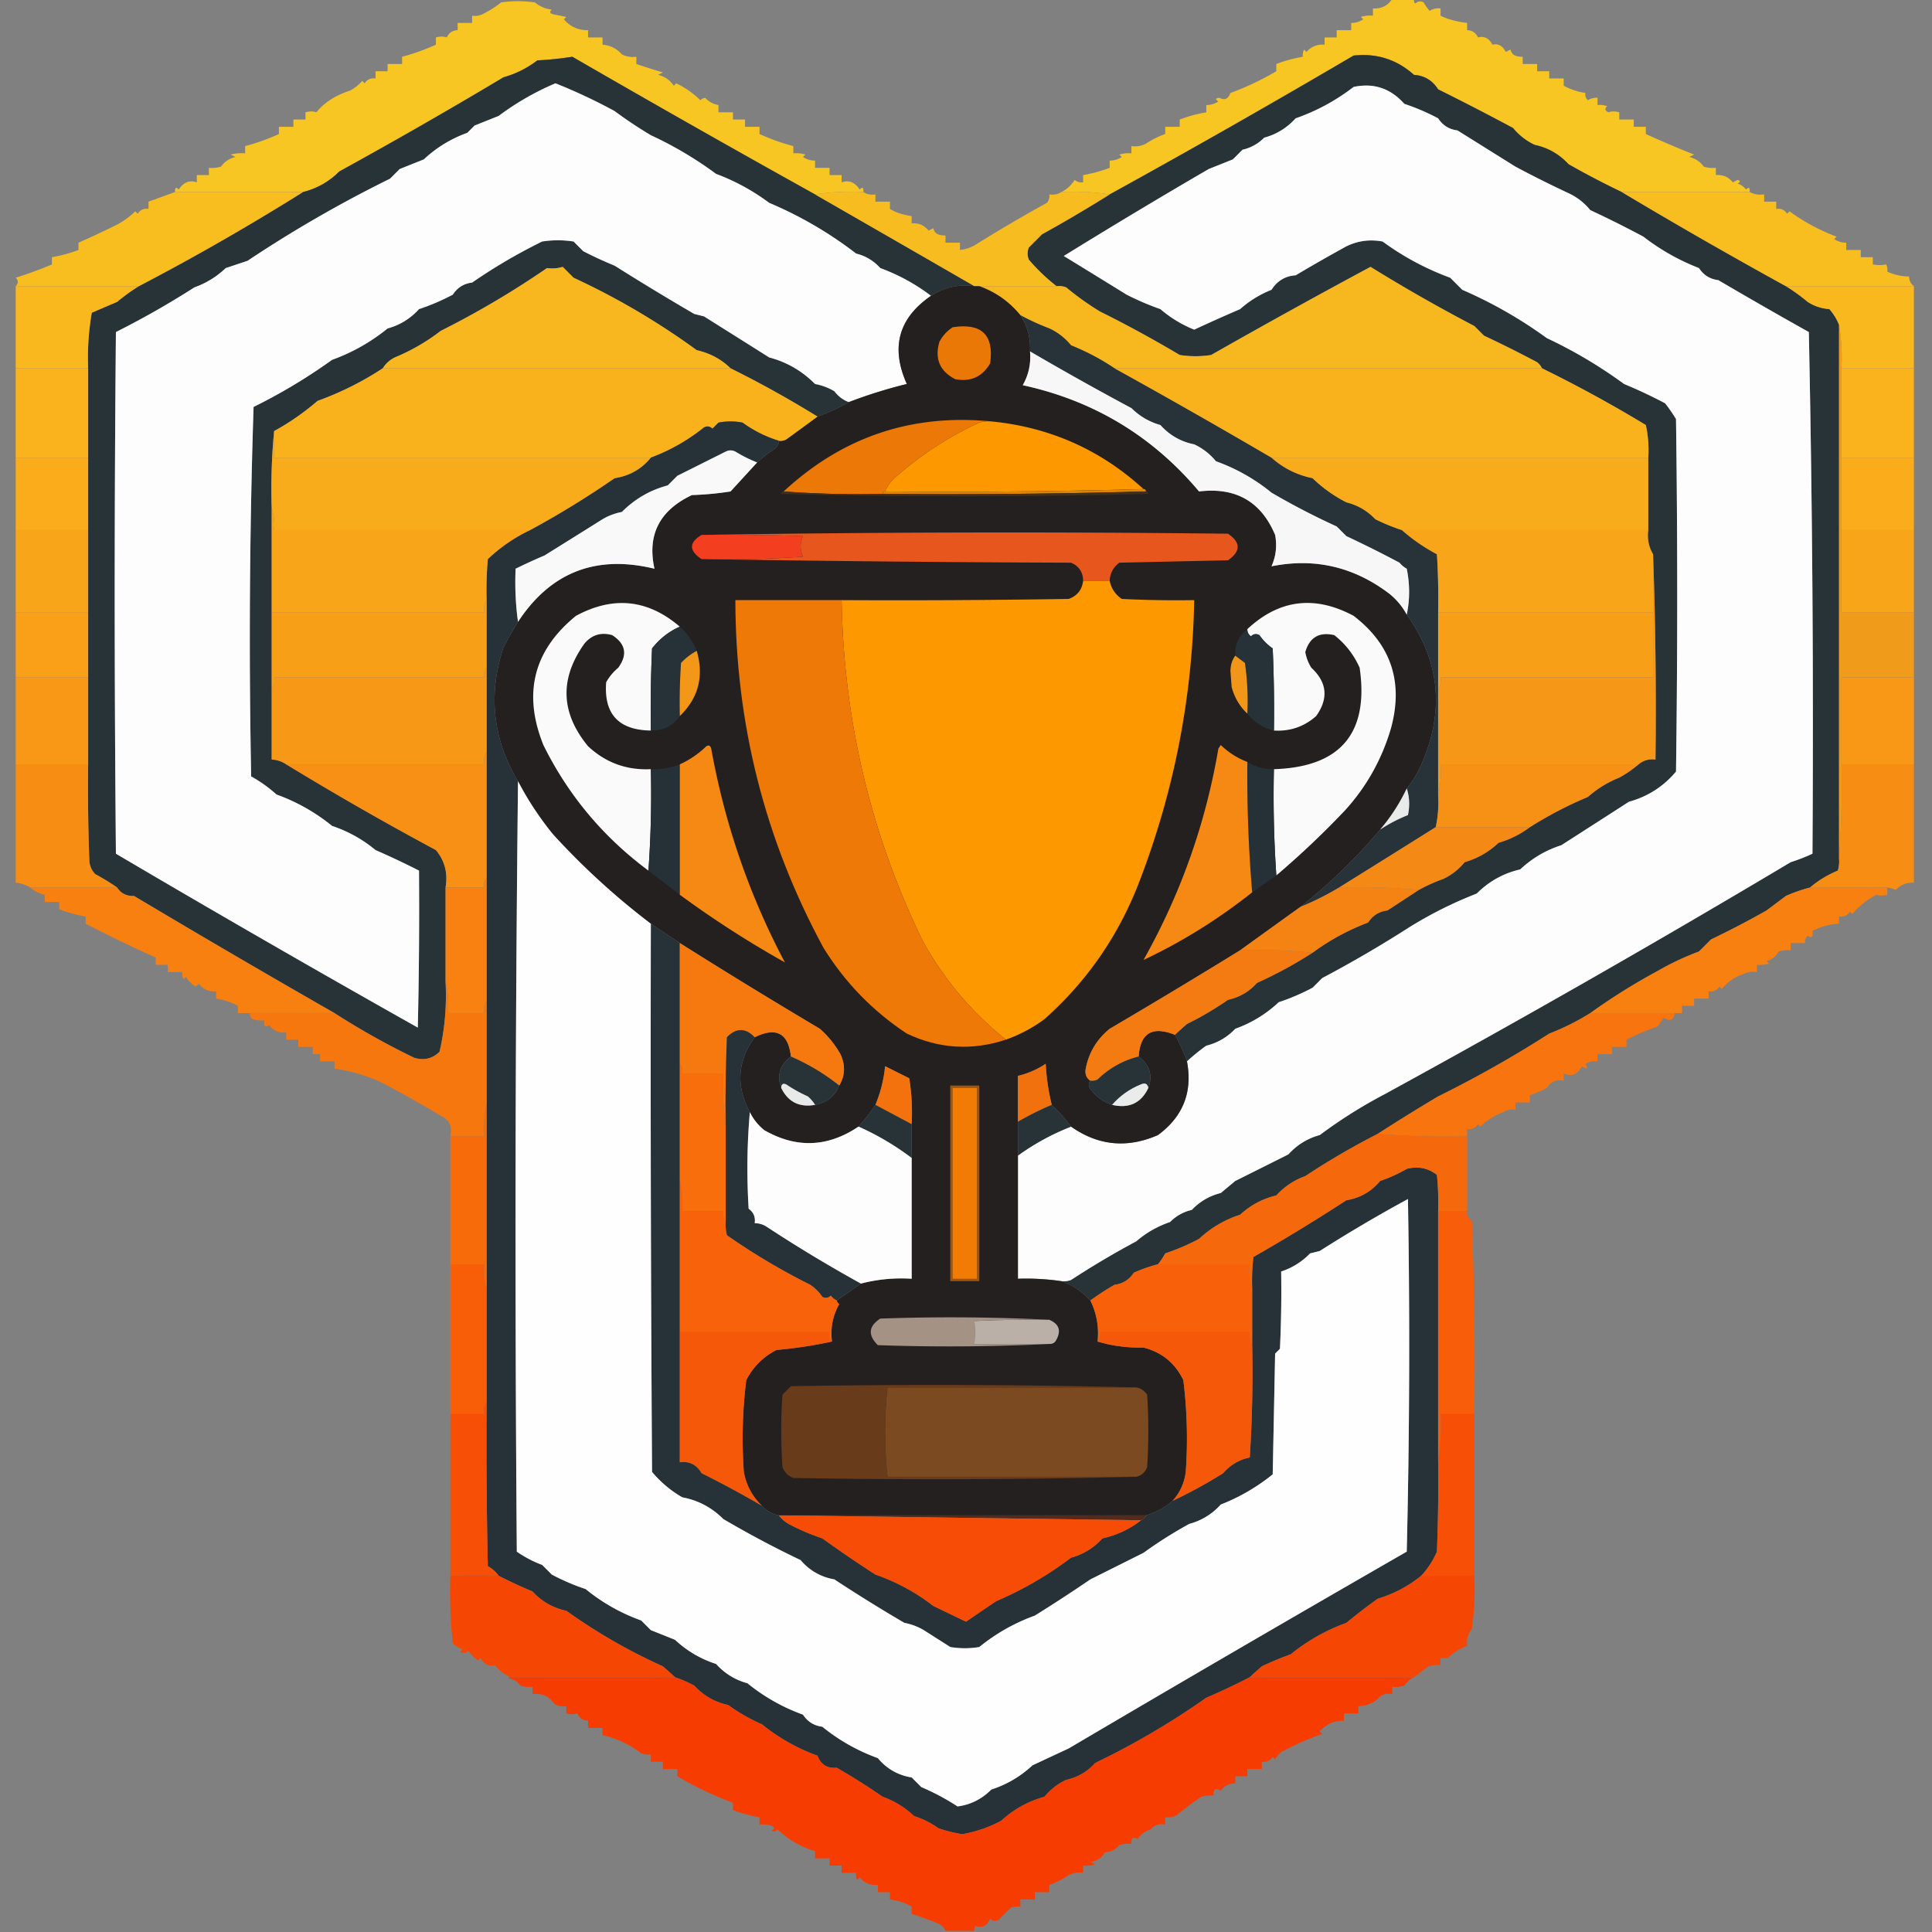 <?xml version="1.0" encoding="UTF-8"?><svg xmlns="http://www.w3.org/2000/svg" width="800" height="800" style="shape-rendering:geometricPrecision;text-rendering:geometricPrecision;image-rendering:optimizeQuality;fill-rule:evenodd;clip-rule:evenodd"><rect width="100%" height="100%" fill="#808080" stroke="none"/><path style="opacity:1" fill="#f8c622" d="M576.5-.5h9a2.429 2.429 0 0 0 .5 2c1.049-1.017 2.216-1.184 3.5-.5a20.495 20.495 0 0 0 2.5 3.5c1.356-.88 2.856-1.214 4.5-1v3c2.822 1.432 6.489 2.432 11 3v3c2.092.061 3.592 1.061 4.5 3 2.537-.677 4.537.323 6 3 2.361-.566 4.194.434 5.5 3l2-1c.35 2.067 2.017 3.067 5 3v3h6v3h5v3h6v3a27.247 27.247 0 0 0 9 3c-.219 1.175.114 2.175 1 3a6.846 6.846 0 0 1 4-1v3a8.435 8.435 0 0 1 4 .5c-1.154.914-.987 1.747.5 2.5 1.299-.466 2.799-.466 4.5 0v3h6v3h5v3a428.986 428.986 0 0 0 20 8.5l-2 1c2.522.61 4.522 1.943 6 4 1.634.493 3.301.66 5 .5v3c2.908-.238 5.242.762 7 3l2-1c1.196.346 1.196.846 0 1.5a6.977 6.977 0 0 1 3.5 2.5c1.107-1.212 1.607-.879 1.5 1h-53a345.018 345.018 0 0 1-22-11.5c-3.83-4.163-8.497-6.83-14-8-3.492-1.624-6.492-3.958-9-7a1126.1 1126.1 0 0 0-31-16c-2.365-3.714-5.698-5.714-10-6-7.082-6.364-15.416-9.031-25-8a4170.73 4170.73 0 0 1-101 57.5c-6.479-.99-13.146-1.324-20-1 2.254-1.082 4.088-2.749 5.5-5 1.011.837 2.178 1.17 3.5 1v-3a59.031 59.031 0 0 0 11-3v-3c1.808.009 3.475-.491 5-1.5l-1-1a12.935 12.935 0 0 1 5-.5v-3a9.864 9.864 0 0 0 6-1 35.213 35.213 0 0 1 8-4v-3h6v-3a59.031 59.031 0 0 1 11-3v-3c1.808.009 3.475-.491 5-1.5-1.388-.89-1.222-1.39.5-1.5 2.071 1.167 3.571.5 4.5-2 6.434-2.343 12.767-5.343 19-9v-3a59.031 59.031 0 0 1 11-3 4.934 4.934 0 0 1 .5-3l1 1c1.995-2.247 4.495-3.247 7.5-3v-3h5v-3h6v-3c1.808.009 3.475-.491 5-1.5l-1-1a12.936 12.936 0 0 1 5-.5v-3c3.552.188 6.219-1.145 8-4ZM357.5 79.5c-6.854-.324-13.521.01-20 1a6740.252 6740.252 0 0 1-100.5-57 138.219 138.219 0 0 1-14.5 1.5c-4.194 3.22-8.86 5.554-14 7a2157.081 2157.081 0 0 1-68 39c-4.244 4.24-9.244 7.074-15 8.5h-53c-.107-1.879.393-2.212 1.5-1 2.015-3.065 4.515-4.065 7.5-3v-3h5v-3c1.7.16 3.366-.007 5-.5 1.478-2.057 3.478-3.39 6-4l-2-1a18.436 18.436 0 0 1 6-.5v-3a87.51 87.51 0 0 0 14-5v-3h6v-3h5v-3c1.701-.466 3.201-.466 4.5 0 3.279-4.047 7.946-7.047 14-9a18.264 18.264 0 0 0 5-4l1 1c1.049-1.607 2.549-2.273 4.5-2v-3h5v-3h6v-3c4.612-1.195 9.279-2.862 14-5v-3c1.701-.466 3.201-.466 4.5 0 .908-1.939 2.408-2.939 4.5-3v-3h6v-3c1.788.285 3.455-.048 5-1a38.767 38.767 0 0 0 7-4.5 49.25 49.25 0 0 1 14 0c2.025 1.677 4.359 2.677 7 3-1.134 1.016-.801 1.683 1 2l5 1-1 1c2.622 3.073 5.955 4.573 10 4.5v3h6v3c3.191.262 5.858 1.596 8 4a9.864 9.864 0 0 0 6 1v3c3.58 1.22 7.247 2.386 11 3.5l-2 1c2.767.678 4.934 2.178 6.5 4.5l1-1c3.769 1.797 7.102 4.13 10 7a3.942 3.942 0 0 1 2-1c1.482 1.612 3.315 2.612 5.5 3v3h6v3h5v3h6v3a87.51 87.51 0 0 0 14 5v3c1.699-.16 3.366.007 5 .5l-1 1c1.525 1.009 3.192 1.509 5 1.5v3h6v3h5v3c2.985-1.065 5.485-.065 7.5 3 1.107-1.212 1.607-.879 1.5 1Z"/><path style="opacity:1" fill="#283338" d="M671.5 79.5a2174.432 2174.432 0 0 0 68 39 75.701 75.701 0 0 1 9 6.5c2.71 1.747 5.71 2.747 9 3a22.162 22.162 0 0 1 4 6.5v221a12.93 12.93 0 0 1-.5 5c-4.241 1.758-8.075 4.091-11.5 7a63.089 63.089 0 0 0-10 3.5l-8 6a377.475 377.475 0 0 1-23 12l-5 5a112.343 112.343 0 0 0-17 8 257.907 257.907 0 0 0-28 17.5 101.18 101.18 0 0 1-17 8.5 472.117 472.117 0 0 1-46 26 813.198 813.198 0 0 0-25 15.5 306.525 306.525 0 0 0-30 17.5c-4.609 1.646-8.609 4.313-12 8-5.697 1.365-10.697 4.032-15 8-6.4 2.062-12.067 5.396-17 10a92.138 92.138 0 0 1-14 6 30.786 30.786 0 0 1-3 4.5 63.089 63.089 0 0 0-10 3.5c-1.918 2.928-4.585 4.594-8 5a112.692 112.692 0 0 0-10 6.5c-3.428-3.701-7.428-6.368-12-8a8.43 8.43 0 0 0 4-.5 358.181 358.181 0 0 1 27-16c4.117-3.541 8.784-6.208 14-8 2.537-2.546 5.537-4.212 9-5 3.31-3.497 7.31-5.83 12-7l6-5 22-11c3.619-3.977 7.952-6.644 13-8a199.899 199.899 0 0 1 27-17 5188.496 5188.496 0 0 0 168-96 73.86 73.86 0 0 0 9-3.5 7901.316 7901.316 0 0 0-1.5-216 2129.254 2129.254 0 0 1-37.5-21.5c-3.415-.406-6.082-2.072-8-5a91.311 91.311 0 0 1-23-13 457.332 457.332 0 0 0-22-11c-2.508-3.042-5.508-5.376-9-7a457.332 457.332 0 0 1-22-11l-24-15c-3.415-.406-6.082-2.072-8-5a90.401 90.401 0 0 0-14-6c-5.722-6.435-12.722-8.768-21-7-7.36 5.663-15.36 9.996-24 13-3.619 3.977-7.952 6.644-13 8-2.537 2.546-5.537 4.212-9 5l-4 4-10 4a2551.356 2551.356 0 0 0-60 36 7185.005 7185.005 0 0 1 26 16 114.065 114.065 0 0 0 14 6c4.2 3.6 8.867 6.433 14 8.5a684.54 684.54 0 0 1 19-8.5 43.593 43.593 0 0 1 13-8c2.365-3.714 5.698-5.714 10-6a705.673 705.673 0 0 1 21-12c4.719-2.307 9.719-2.974 15-2a113.107 113.107 0 0 0 28 15l5 5a182.852 182.852 0 0 1 35 20 193.115 193.115 0 0 1 32 19 197.694 197.694 0 0 1 17 8 69.2 69.2 0 0 1 4.5 6.5c.667 48.667.667 97.333 0 146-5.181 6.173-11.681 10.34-19.5 12.5a12318.477 12318.477 0 0 1-28 18c-6.381 2.027-12.048 5.361-17 10-6.943 1.604-12.943 4.937-18 10a169.642 169.642 0 0 0-28 14 493.877 493.877 0 0 1-36 21l-4 4a90.42 90.42 0 0 1-14 6c-5.236 4.899-11.236 8.566-18 11-3.31 3.497-7.31 5.83-12 7a78.986 78.986 0 0 0-8 6.5 80.953 80.953 0 0 0-5-11 208.311 208.311 0 0 1 5-4.5 131.76 131.76 0 0 0 17-10c4.75-1.03 8.75-3.363 12-7 8.111-3.673 15.778-7.84 23-12.5 7.041-5.192 14.708-9.359 23-12.5 1.918-2.928 4.585-4.594 8-5 4.365-2.845 8.698-5.678 13-8.5a66.953 66.953 0 0 1 10-4.5c3.492-1.624 6.492-3.958 9-7 5.319-1.548 9.985-4.215 14-8 4.815-1.431 9.148-3.598 13-6.5a161.434 161.434 0 0 1 24-12.5c3.908-3.449 8.242-6.116 13-8a49.056 49.056 0 0 0 8-5.5c1.979-1.668 4.312-2.334 7-2 .331-28.505-.002-56.838-1-85-1.799-3.005-2.466-6.338-2-10v-30c.3-4.599-.033-9.099-1-13.5a547.505 547.505 0 0 0-43-23.5c-.453-.958-1.119-1.792-2-2.5a478.277 478.277 0 0 0-22-11l-4-4a683.868 683.868 0 0 1-43-24.5 3162.857 3162.857 0 0 0-66 36.5 42.479 42.479 0 0 1-13 0 496.946 496.946 0 0 0-33-18 114.32 114.32 0 0 1-14-10 8.43 8.43 0 0 0-4-.5 77.777 77.777 0 0 1-11.5-11c-.667-1.667-.667-3.333 0-5l5.5-5.5a578.977 578.977 0 0 0 28-16.5 4170.73 4170.73 0 0 0 101-57.5c9.584-1.031 17.918 1.636 25 8 4.302.286 7.635 2.286 10 6a1126.1 1126.1 0 0 1 31 16c2.508 3.042 5.508 5.376 9 7 5.503 1.17 10.17 3.837 14 8a345.018 345.018 0 0 0 22 11.5ZM337.5 80.5a41029.43 41029.43 0 0 1 66 38c-6.549-.866-12.549.467-18 4-6.371-4.855-13.371-8.688-21-11.5-2.747-3.038-6.08-5.038-10-6a161.955 161.955 0 0 0-36-21 88.177 88.177 0 0 0-22-12 153.747 153.747 0 0 0-27-16 179.568 179.568 0 0 1-15-10A228.066 228.066 0 0 0 230 34.5 112.066 112.066 0 0 0 206.5 48l-10 4-3 3c-6.771 2.445-12.771 6.111-18 11l-10 4-4 4a520.666 520.666 0 0 0-59 34l-9 3c-3.796 3.592-8.13 6.259-13 8A361.546 361.546 0 0 1 48 137.5c-.667 72-.667 144 0 216a7214.146 7214.146 0 0 0 125 72c.5-21.664.667-43.331.5-65a340.197 340.197 0 0 0-18-8.5 55.63 55.63 0 0 0-18-10 78.488 78.488 0 0 0-23-13 56.965 56.965 0 0 0-10.5-7.5 2946.23 2946.23 0 0 1 1-153 230.435 230.435 0 0 0 32.5-19.5c8.372-3.019 16.038-7.352 23-13 5.093-1.382 9.426-4.049 13-8a90.42 90.42 0 0 0 14-6c1.918-2.928 4.585-4.594 8-5a226.438 226.438 0 0 1 29-17 42.498 42.498 0 0 1 13 0l4 4a154.79 154.79 0 0 0 13 6 1081.768 1081.768 0 0 0 33 20l4 1c8.98 5.636 17.98 11.302 27 17 7.27 1.913 13.604 5.58 19 11 2.861.54 5.528 1.54 8 3 1.614 2.127 3.614 3.627 6 4.5a78.083 78.083 0 0 1-13 6 438.662 438.662 0 0 0-36-20c-3.85-3.762-8.517-6.262-14-7.5a301.986 301.986 0 0 0-51-30l-4.5-4.5c-2.09.652-4.257.819-6.5.5a368.678 368.678 0 0 1-44 26 82.842 82.842 0 0 1-19 11c-2.118 1.049-3.784 2.549-5 4.5a128.789 128.789 0 0 1-27 13.5c-5.677 4.879-11.677 9.045-18 12.5-.994 10.487-1.328 21.154-1 32v104c2.203.104 4.203.77 6 2a1298.848 1298.848 0 0 0 62 35.5c3.679 4.43 5.012 9.597 4 15.5v39c.526 9.885-.307 19.552-2.5 29-2.909 2.894-6.409 3.727-10.5 2.5a311.175 311.175 0 0 1-33-18.5 5315.94 5315.94 0 0 1-83-48.5c-3.092.107-5.425-1.059-7-3.5a90.072 90.072 0 0 0-9-5.5c-1.504-1.491-2.337-3.324-2.5-5.5a800.393 800.393 0 0 1-.5-40v-164a109.108 109.108 0 0 1 1.5-23c3.467-1.5 6.967-3 10.5-4.5a75.766 75.766 0 0 1 9-6.5 997.3 997.3 0 0 0 68-39c5.756-1.426 10.756-4.26 15-8.5 22.924-12.6 45.591-25.6 68-39 5.14-1.446 9.806-3.78 14-7 4.872-.246 9.705-.746 14.5-1.5a6740.252 6740.252 0 0 0 100.5 57Z"/><path style="opacity:1" fill="#fdfdfd" d="M385.5 122.5c-13.444 9.248-16.777 21.414-10 36.5a200.266 200.266 0 0 0-24 7.5c-2.386-.873-4.386-2.373-6-4.5a24.569 24.569 0 0 0-8-3c-5.396-5.42-11.73-9.087-19-11a10892.14 10892.14 0 0 0-27-17l-4-1a1081.768 1081.768 0 0 1-33-20 154.79 154.79 0 0 1-13-6l-4-4a42.498 42.498 0 0 0-13 0 226.438 226.438 0 0 0-29 17c-3.415.406-6.082 2.072-8 5a90.42 90.42 0 0 1-14 6c-3.574 3.951-7.907 6.618-13 8-6.962 5.648-14.628 9.981-23 13a230.435 230.435 0 0 1-32.5 19.5 2946.23 2946.23 0 0 0-1 153 56.965 56.965 0 0 1 10.5 7.5 78.488 78.488 0 0 1 23 13 55.63 55.63 0 0 1 18 10 340.197 340.197 0 0 1 18 8.5c.167 21.669 0 43.336-.5 65a7214.146 7214.146 0 0 1-125-72c-.667-72-.667-144 0-216A361.546 361.546 0 0 0 80.5 119c4.87-1.741 9.204-4.408 13-8l9-3a520.666 520.666 0 0 1 59-34l4-4 10-4c5.229-4.889 11.229-8.555 18-11l3-3 10-4A112.066 112.066 0 0 1 230 34.5 228.066 228.066 0 0 1 254.5 46a179.568 179.568 0 0 0 15 10 153.747 153.747 0 0 1 27 16 88.177 88.177 0 0 1 22 12 161.955 161.955 0 0 1 36 21c3.92.962 7.253 2.962 10 6 7.629 2.812 14.629 6.645 21 11.5ZM439.5 530.5a102.078 102.078 0 0 0-18-1v-51a97.982 97.982 0 0 1 22-12c11.231 7.924 23.231 9.091 36 3.5 10.388-7.665 14.388-17.831 12-30.5a78.986 78.986 0 0 1 8-6.5c4.69-1.17 8.69-3.503 12-7 6.764-2.434 12.764-6.101 18-11a90.42 90.42 0 0 0 14-6l4-4a493.877 493.877 0 0 0 36-21 169.642 169.642 0 0 1 28-14c5.057-5.063 11.057-8.396 18-10 4.952-4.639 10.619-7.973 17-10 9.313-5.969 18.646-11.969 28-18 7.819-2.16 14.319-6.327 19.5-12.5.667-48.667.667-97.333 0-146a69.2 69.2 0 0 0-4.5-6.5 197.694 197.694 0 0 0-17-8 193.115 193.115 0 0 0-32-19 182.852 182.852 0 0 0-35-20l-5-5a113.107 113.107 0 0 1-28-15c-5.281-.974-10.281-.307-15 2a705.673 705.673 0 0 0-21 12c-4.302.286-7.635 2.286-10 6a43.593 43.593 0 0 0-13 8 684.54 684.54 0 0 0-19 8.5 50.162 50.162 0 0 1-14-8.5 114.065 114.065 0 0 1-14-6 7185.005 7185.005 0 0 0-26-16 2551.356 2551.356 0 0 1 60-36l10-4 4-4c3.463-.788 6.463-2.454 9-5 5.048-1.356 9.381-4.023 13-8 8.64-3.004 16.64-7.337 24-13 8.278-1.768 15.278.565 21 7a90.401 90.401 0 0 1 14 6c1.918 2.928 4.585 4.594 8 5l24 15a457.332 457.332 0 0 0 22 11c3.492 1.624 6.492 3.958 9 7a457.332 457.332 0 0 1 22 11 91.311 91.311 0 0 0 23 13c1.918 2.928 4.585 4.594 8 5a2129.254 2129.254 0 0 0 37.5 21.5 7901.316 7901.316 0 0 1 1.5 216 73.86 73.86 0 0 1-9 3.5 5188.496 5188.496 0 0 1-168 96 199.899 199.899 0 0 0-27 17c-5.048 1.356-9.381 4.023-13 8l-22 11-6 5c-4.69 1.17-8.69 3.503-12 7-3.463.788-6.463 2.454-9 5-5.216 1.792-9.883 4.459-14 8a358.181 358.181 0 0 0-27 16 8.43 8.43 0 0 1-4 .5Z"/><path style="opacity:1" fill="#f8be20" d="M72.5 79.5h53a997.3 997.3 0 0 1-68 39h-51c1.184-1.188 1.184-2.355 0-3.5a169.104 169.104 0 0 0 15-5.5v-3a58.967 58.967 0 0 0 11-3v-3a417.79 417.79 0 0 0 15-7 32.686 32.686 0 0 0 8.5-6l1 1c1.049-1.607 2.549-2.273 4.5-2v-3c3.666-1.331 7.333-2.664 11-4Z"/><path style="opacity:1" fill="#f7bd20" d="M337.5 80.5c6.479-.99 13.146-1.324 20-1 1.419.951 3.085 1.284 5 1v3h6v3c2.133 1.386 5.133 2.386 9 3v3c2.908-.238 5.242.762 7 3l2-1c.35 2.067 2.017 3.067 5 3v3h6v3c2.516-.255 4.85-1.089 7-2.5a626.207 626.207 0 0 1 29-17c.837-1.011 1.17-2.178 1-3.5 1.915.284 3.581-.049 5-1 6.854-.324 13.521.01 20 1a578.977 578.977 0 0 1-28 16.5l-5.5 5.5c-.667 1.667-.667 3.333 0 5a77.777 77.777 0 0 0 11.5 11h-34a41029.43 41029.43 0 0 0-66-38Z"/><path style="opacity:1" fill="#f8be20" d="M671.5 79.5h53c1.765.961 3.765 1.295 6 1v3h5v3c1.951-.273 3.451.393 4.5 2l1-1c6 4.386 12.5 7.886 19.5 10.5l-1 1c1.525 1.009 3.192 1.509 5 1.5v3h6v3h5v3c2.041.354 3.874.354 5.5 0 .483.948.649 1.948.5 3 2.836 1.276 5.836 1.942 9 2 .027 1.699.694 3.033 2 4h-53a2174.432 2174.432 0 0 1-68-39Z"/><path style="opacity:1" fill="#f9b91e" d="M6.5 118.5h51a75.766 75.766 0 0 0-9 6.5c-3.533 1.5-7.033 3-10.5 4.5a109.108 109.108 0 0 0-1.5 23h-30v-34Z"/><path style="opacity:1" fill="#f8b71e" d="M302.5 152.5h-144c1.216-1.951 2.882-3.451 5-4.5a82.842 82.842 0 0 0 19-11 368.678 368.678 0 0 0 44-26c2.243.319 4.41.152 6.5-.5l4.5 4.5a301.986 301.986 0 0 1 51 30c5.483 1.238 10.15 3.738 14 7.5Z"/><path style="opacity:1" fill="#f7b71e" d="M638.5 152.5h-177a97.144 97.144 0 0 0-18-9.5c-2.508-3.042-5.508-5.376-9-7a98.758 98.758 0 0 1-12-5.5c-4.579-5.585-10.246-9.585-17-12h32a8.43 8.43 0 0 1 4 .5 114.32 114.32 0 0 0 14 10 496.946 496.946 0 0 1 33 18c4.333.667 8.667.667 13 0a3162.857 3162.857 0 0 1 66-36.5 683.868 683.868 0 0 0 43 24.5l4 4a478.277 478.277 0 0 1 22 11c.881.708 1.547 1.542 2 2.5Z"/><path style="opacity:1" fill="#f9b91e" d="M739.5 118.5h53v34h-30c.323-6.19-.01-12.19-1-18a22.162 22.162 0 0 0-4-6.5c-3.29-.253-6.29-1.253-9-3a75.701 75.701 0 0 0-9-6.5Z"/><path style="opacity:1" fill="#242020" d="M403.5 118.5h2c6.754 2.415 12.421 6.415 17 12 2.958 4.544 4.291 9.544 4 15 .46 4.989-.54 9.656-3 14 29.383 6.402 53.717 21.069 73 44 15.193-1.83 25.693 4.17 31.5 18 .852 4.496.352 8.83-1.5 13 17.924-3.605 34.257.229 49 11.5 2.923 2.416 5.257 5.25 7 8.5 13.546 18.97 15.712 39.303 6.5 61-1.676 4.027-3.842 7.694-6.5 11a76.389 76.389 0 0 1-11 17 225.865 225.865 0 0 1-33 32 14415.519 14415.519 0 0 0-25 18 2965.45 2965.45 0 0 1-54 32.5c-5.471 4.457-8.804 10.124-10 17-.193 2.008.474 3.508 2 4.5-1.001 1.289-.834 2.622.5 4 2.249 2.871 5.082 4.871 8.5 6 6.995 1.622 11.995-.711 15-7 1.907-5.218.574-9.551-4-13 .655-9.76 5.655-12.76 15-9a80.953 80.953 0 0 1 5 11c2.388 12.669-1.612 22.835-12 30.5-12.769 5.591-24.769 4.424-36-3.5a67.99 67.99 0 0 0-8-9 92.404 92.404 0 0 1-2.5-17 35.267 35.267 0 0 1-11.5 5v84c6.045-.197 12.045.137 18 1 4.572 1.632 8.572 4.299 12 8 2.61 5.327 3.61 10.994 3 17 5.921 1.798 12.254 2.631 19 2.5 7.587 1.918 13.087 6.418 16.5 13.5a196.046 196.046 0 0 1 1 38c-.594 4.637-2.428 8.637-5.5 12-3.178 2.758-6.845 4.758-11 6h-152c-2.831-.579-5.164-1.912-7-4-3.991-3.835-6.491-8.502-7.5-14a196.046 196.046 0 0 1 1-38c2.833-5.5 7-9.667 12.5-12.5 7.996-.724 15.663-1.89 23-3.5-.698-5.561.302-10.727 3-15.5-.556-.383-.889-.883-1-1.5 3.315-2.308 6.649-4.641 10-7 6.851-1.784 13.851-2.45 21-2v-64a91.123 91.123 0 0 0-1-19l-10-5a55.22 55.22 0 0 1-4 16 75.629 75.629 0 0 1-7 9c-12.744 8.578-25.744 9.078-39 1.5-2.594-2.086-4.594-4.586-6-7.5-5.839-10.771-5.172-21.104 2-31 8.936-4.368 13.936-1.702 15 8-4.574 3.449-5.907 7.782-4 13 2.835 5.805 7.502 8.139 14 7 4.849-.856 8.182-3.523 10-8 2.458-4.116 2.624-8.45.5-13a40.616 40.616 0 0 0-8.5-10.5 2516.81 2516.81 0 0 1-58-35.5c-3.992-2.664-7.992-5.33-12-8-14.502-10.992-28.002-23.325-40.5-37a130.126 130.126 0 0 1-14.5-22c-10.476-17.515-12.476-36.015-6-55.5a155.767 155.767 0 0 1 6-10.5c13.467-20.553 32.301-27.887 56.5-22-3.096-13.973 2.07-24.14 15.5-30.5a130.373 130.373 0 0 0 16-1.5c3.689-4.02 7.355-8.02 11-12a59.425 59.425 0 0 1 7-5.5c1.323-.816 1.989-1.983 2-3.5a4.934 4.934 0 0 0 3-.5c4.401-3.188 8.734-6.355 13-9.5a78.083 78.083 0 0 0 13-6 200.266 200.266 0 0 1 24-7.5c-6.777-15.086-3.444-27.252 10-36.5 5.451-3.533 11.451-4.866 18-4Z"/><path style="opacity:1" fill="#273338" d="M422.5 130.5a98.758 98.758 0 0 0 12 5.5c3.492 1.624 6.492 3.958 9 7a97.144 97.144 0 0 1 18 9.5 3107.047 3107.047 0 0 1 65 37c4.862 4.342 10.528 7.176 17 8.5a57.376 57.376 0 0 0 14 10c4.69 1.17 8.69 3.503 12 7a81.1 81.1 0 0 0 11 4.5c4.379 3.86 9.213 7.194 14.5 10 .5 7.993.666 15.993.5 24v76a46.809 46.809 0 0 1-1 13 11321.75 11321.75 0 0 1-40 25 113.323 113.323 0 0 1-16 8 225.865 225.865 0 0 0 33-32 62.805 62.805 0 0 1 11.5-6c.81-3.858.643-7.524-.5-11 2.658-3.306 4.824-6.973 6.5-11 9.212-21.697 7.046-42.03-6.5-61 1.317-6.178 1.317-12.512 0-19a10.756 10.756 0 0 1-3-2.5 478.277 478.277 0 0 0-22-11l-4-4a299.672 299.672 0 0 1-27-14 77.598 77.598 0 0 0-23-13c-2.508-3.042-5.508-5.376-9-7-5.521-1.096-10.187-3.762-14-8-4.581-1.292-8.581-3.625-12-7a1293.748 1293.748 0 0 1-42-23.5c.291-5.456-1.042-10.456-4-15Z"/><path style="opacity:1" fill="#ea7807" d="M394.5 135.5c11.989-1.843 17.156 3.157 15.5 15-3.29 5.561-8.123 7.727-14.5 6.5-6.408-3.323-8.575-8.489-6.5-15.5 1.36-2.523 3.193-4.523 5.5-6Z"/><path style="opacity:1" fill="#f7f7f7" d="M426.5 145.5a1293.748 1293.748 0 0 0 42 23.5c3.419 3.375 7.419 5.708 12 7 3.813 4.238 8.479 6.904 14 8 3.492 1.624 6.492 3.958 9 7a77.598 77.598 0 0 1 23 13 299.672 299.672 0 0 0 27 14l4 4a478.277 478.277 0 0 1 22 11 10.756 10.756 0 0 0 3 2.5c1.317 6.488 1.317 12.822 0 19-1.743-3.25-4.077-6.084-7-8.5-14.743-11.271-31.076-15.105-49-11.5 1.852-4.17 2.352-8.504 1.5-13-5.807-13.83-16.307-19.83-31.5-18-19.283-22.931-43.617-37.598-73-44 2.46-4.344 3.46-9.011 3-14Z"/><path style="opacity:1" fill="#fab31c" d="M6.5 152.5h30v37h-30v-37Z"/><path style="opacity:1" fill="#f9b21c" d="M158.5 152.5h144a438.662 438.662 0 0 1 36 20 1923.106 1923.106 0 0 1-13 9.5 4.934 4.934 0 0 1-3 .5c-5.373-1.632-10.373-4.132-15-7.5a25.238 25.238 0 0 0-10 0l-2.5 2.5c-1.049-1.017-2.216-1.184-3.5-.5-6.722 5.392-14.055 9.559-22 12.5h-156v-11c6.323-3.455 12.323-7.621 18-12.5a128.789 128.789 0 0 0 27-13.5ZM461.5 152.5h177a547.505 547.505 0 0 1 43 23.5c.967 4.401 1.3 8.901 1 13.5h-156a3107.047 3107.047 0 0 0-65-37Z"/><path style="opacity:1" fill="#fab31c" d="M762.5 152.5h30v37h-30v-37Z"/><path style="opacity:1" fill="#273238" d="M322.5 182.5c-.011 1.517-.677 2.684-2 3.5a59.425 59.425 0 0 0-7 5.5 60.188 60.188 0 0 1-9-4.5c-1.333-.667-2.667-.667-4 0l-20 10-4 4c-7.273 1.918-13.607 5.585-19 11a24.569 24.569 0 0 0-8 3 6204.11 6204.11 0 0 1-24 15 239.706 239.706 0 0 0-12 5.5c-.325 7.519.008 14.852 1 22a155.767 155.767 0 0 0-6 10.5c-6.476 19.485-4.476 37.985 6 55.5a16964.622 16964.622 0 0 0-.5 319 46.99 46.99 0 0 0 10.5 5.5l4 4a90.42 90.42 0 0 0 14 6 77.598 77.598 0 0 0 23 13l4 4 10 4c4.933 4.604 10.6 7.938 17 10 3.574 3.951 7.907 6.618 13 8 6.962 5.648 14.628 9.981 23 13 1.918 2.928 4.585 4.594 8 5a78.488 78.488 0 0 0 23 13c3.671 4.417 8.338 7.083 14 8l4 4a95.947 95.947 0 0 1 15 8c5.344-.672 10.011-3.005 14-7 6.4-2.062 12.067-5.396 17-10 4.954-2.323 9.954-4.657 15-7a14998.59 14998.59 0 0 1 140-81.5c1.167-48.663 1.333-97.33.5-146a599.649 599.649 0 0 0-36.5 21.5l-4 1c-3.439 3.52-7.439 6.02-12 7.5.167 10.672 0 21.339-.5 32l-2 2-1 50c-6.566 5.29-13.732 9.457-21.5 12.5-3.619 3.977-7.952 6.644-13 8a176.797 176.797 0 0 0-19 12l-22 11a679.07 679.07 0 0 1-23 15c-8.372 3.019-16.038 7.352-23 13-4 .667-8 .667-12 0l-11-7a24.569 24.569 0 0 0-8-3 643.917 643.917 0 0 1-29-18c-5.628-.991-10.295-3.658-14-8a420.445 420.445 0 0 1-32-17c-4.758-4.768-10.425-7.768-17-9-4.729-2.721-8.896-6.221-12.5-10.5-.5-75.666-.667-151.333-.5-227 4.008 2.67 8.008 5.336 12 8v215c3.978-.534 6.978.966 9 4.5a420.812 420.812 0 0 1 25 13.5c1.836 2.088 4.169 3.421 7 4 1.074 1.385 2.407 2.551 4 3.5a90.42 90.42 0 0 0 14 6 523.182 523.182 0 0 0 22 15c8.681 3.01 16.681 7.344 24 13 4.471 2.161 8.971 4.327 13.5 6.5a2929.62 2929.62 0 0 1 12.5-8.5 146.497 146.497 0 0 0 31-18c5.093-1.382 9.426-4.049 13-8 5.945-1.31 11.279-3.81 16-7.5 1-.333 1.667-1 2-2 4.155-1.242 7.822-3.242 11-6a203.292 203.292 0 0 0 21-11.5c2.945-3.418 6.612-5.584 11-6.5a553.172 553.172 0 0 0 1-47v-23a84.902 84.902 0 0 1 .5-13 768.781 768.781 0 0 0 38.5-23.5c5.662-.917 10.329-3.583 14-8a58.12 58.12 0 0 0 11-5c4.652-1.193 8.819-.36 12.5 2.5.499 4.989.666 9.989.5 15v103c.167 12.671 0 25.338-.5 38a35.09 35.09 0 0 1-6.5 10c-5.397 4.345-11.397 7.512-18 9.5a219.87 219.87 0 0 0-13 10 78.488 78.488 0 0 0-23 13 134.402 134.402 0 0 0-12 5 208.311 208.311 0 0 0-5 4.5 268.192 268.192 0 0 1-18 8.5 319.99 319.99 0 0 1-46 27c-3.25 3.637-7.25 5.97-12 7-3.492 1.624-6.492 3.958-9 7-6.761 1.869-12.761 5.202-18 10-4.976 2.639-10.31 4.472-16 5.5a54.915 54.915 0 0 1-10-2.5 35.157 35.157 0 0 0-10-5c-3.796-3.592-8.129-6.259-13-8a279.412 279.412 0 0 0-19-12c-3.959.349-6.626-1.317-8-5-8.36-3.016-16.027-7.349-23-13a73.44 73.44 0 0 1-14-8c-5.503-1.171-10.17-3.837-14-8a49.948 49.948 0 0 0-8-3.5 208.311 208.311 0 0 0-5-4.5c-13.993-6.284-27.327-13.95-40-23-5.503-1.171-10.17-3.837-14-8a192.372 192.372 0 0 1-14-6.5c-1.141-1.588-2.641-2.921-4.5-4a2311.03 2311.03 0 0 1-.5-68v-332c-.166-5.676.001-11.343.5-17 5.32-5.009 11.154-9.009 17.5-12a378.005 378.005 0 0 0 35-21.5c6.137-.937 11.137-3.77 15-8.5 7.945-2.941 15.278-7.108 22-12.5 1.284-.684 2.451-.517 3.5.5l2.5-2.5a25.238 25.238 0 0 1 10 0c4.627 3.368 9.627 5.868 15 7.5Z"/><path style="opacity:1" fill="#eb7807" d="M410.5 174.5a12.93 12.93 0 0 0-5 .5c-12.341 5.655-23.674 12.988-34 22-2.29 1.777-3.957 3.944-5 6.5-.667 0-1 .333-1 1a420.766 420.766 0 0 1-41-1c24.324-22.58 52.991-32.247 86-29Z"/><path style="opacity:1" fill="#fd9800" d="M410.5 174.5c24.187 2.387 45.187 11.72 63 28a2863.174 2863.174 0 0 1-107 1c1.043-2.556 2.71-4.723 5-6.5 10.326-9.012 21.659-16.345 34-22a12.93 12.93 0 0 1 5-.5Z"/><path style="opacity:1" fill="#f9f9f9" d="M313.5 191.5c-3.645 3.98-7.311 7.98-11 12a130.373 130.373 0 0 1-16 1.5c-13.43 6.36-18.596 16.527-15.5 30.5-24.199-5.887-43.033 1.447-56.5 22-.992-7.148-1.325-14.481-1-22a239.706 239.706 0 0 1 12-5.5 6204.11 6204.11 0 0 0 24-15 24.569 24.569 0 0 1 8-3c5.393-5.415 11.727-9.082 19-11l4-4 20-10c1.333-.667 2.667-.667 4 0a60.188 60.188 0 0 0 9 4.5Z"/><path style="opacity:1" fill="#faac1b" d="M6.5 189.5h30v30h-30v-30Z"/><path style="opacity:1" fill="#f9ac1b" d="M113.5 178.5v11h156c-3.863 4.73-8.863 7.563-15 8.5a378.005 378.005 0 0 1-35 21.5h-106c.31-3.213-.023-6.213-1-9-.328-10.846.006-21.513 1-32ZM526.5 189.5h156v30h-102a81.1 81.1 0 0 1-11-4.5c-3.31-3.497-7.31-5.83-12-7a57.376 57.376 0 0 1-14-10c-6.472-1.324-12.138-4.158-17-8.5Z"/><path style="opacity:1" fill="#faac1b" d="M762.5 189.5h30v30h-30v-30Z"/><path style="opacity:1" fill="#dc8505" d="M473.5 202.5c.667 0 1 .333 1 1a2971.316 2971.316 0 0 1-109 1c0-.667.333-1 1-1 35.837.332 71.504-.002 107-1Z"/><path style="opacity:1" fill="#422f1b" d="M324.5 203.5a420.766 420.766 0 0 0 41 1c36.504.332 72.837-.002 109-1 .543.06.876.393 1 1a2889.222 2889.222 0 0 1-152 0c.124-.607.457-.94 1-1Z"/><path style="opacity:1" fill="#f43e20" d="M290.5 221.5c14.004-.167 28.004 0 42 .5-1.295 2.801-1.295 5.634 0 8.5a441.814 441.814 0 0 1-42 1c-5.282-3.476-5.282-6.809 0-10Z"/><path style="opacity:1" fill="#e7571d" d="M290.5 221.5a7925.974 7925.974 0 0 1 218-.5c5.315 3.617 5.315 7.283 0 11l-45 1c-2.524 1.883-3.858 4.383-4 7.5h-11c-.044-3.59-1.711-6.09-5-7.5-51.168-.167-102.168-.667-153-1.5a441.814 441.814 0 0 0 42-1c-1.295-2.866-1.295-5.699 0-8.5a881.746 881.746 0 0 0-42-.5Z"/><path style="opacity:1" fill="#f9a51a" d="M6.5 219.5h30v34h-30v-34Z"/><path style="opacity:1" fill="#f8a51a" d="M112.5 210.5c.977 2.787 1.31 5.787 1 9h106c-6.346 2.991-12.18 6.991-17.5 12a145.053 145.053 0 0 0-.5 17c-.951 1.419-1.284 3.085-1 5h-88v-43ZM580.5 219.5h102c-.466 3.662.201 6.995 2 10v24h-89c.166-8.007 0-16.007-.5-24-5.287-2.806-10.121-6.14-14.5-10Z"/><path style="opacity:1" fill="#f9a51a" d="M762.5 219.5h30v34h-30v-34Z"/><path style="opacity:1" fill="#fe9800" d="M448.5 240.5h11c.634 3.143 2.3 5.643 5 7.5 9.994.5 19.994.666 30 .5-.741 40.034-8.241 78.701-22.5 116-8.518 22.491-21.684 41.657-39.5 57.5a61.464 61.464 0 0 1-16 8.5c-14.205-11.373-25.705-25.04-34.5-41-21.52-44.411-32.687-91.411-33.5-141 31.335.167 62.668 0 94-.5 3.546-1.256 5.546-3.756 6-7.5Z"/><path style="opacity:1" fill="#f89f18" d="M201.5 248.5v28c-.934 1.068-1.268 2.401-1 4h-87c.284 1.915-.049 3.581-1 5v-32h88c-.284-1.915.049-3.581 1-5Z"/><path style="opacity:1" fill="#ee7906" d="M348.5 248.5c.813 49.589 11.98 96.589 33.5 141 8.795 15.96 20.295 29.627 34.5 41-13.977 4.631-27.644 3.797-41-2.5-14.07-9.282-25.57-21.115-34.5-35.5-24.263-44.779-36.43-92.779-36.5-144h44Z"/><path style="opacity:1" fill="#fafafa" d="M281.5 259.5c-4.478 1.956-8.312 4.956-11.5 9a577.896 577.896 0 0 0-.5 34c-13.349-.178-19.516-6.845-18.5-20a21.53 21.53 0 0 1 5-6c3.921-5.395 3.088-9.895-2.5-13.5-4.617-1.297-8.45-.13-11.5 3.5-10.355 14.537-9.855 28.703 1.5 42.5 7.3 6.813 15.966 9.979 26 9.5a441.579 441.579 0 0 1-1 42c-18.717-13.877-33.217-31.21-43.5-52-8.575-21.365-4.075-39.198 13.5-53.5 15.462-8.339 29.796-6.839 43 4.5ZM528.5 362.5a484.723 484.723 0 0 1-1-44c27.581-.875 39.415-14.875 35.5-42-2.416-5.407-5.916-9.907-10.5-13.5-6.234-1.424-10.234.91-12 7a18.091 18.091 0 0 0 2.5 6.5c6.522 6.036 7.189 12.703 2 20-4.983 4.405-10.816 6.405-17.5 6 .167-11.338 0-22.672-.5-34-2.167-1.5-4-3.333-5.5-5.5-1.284-.684-2.451-.517-3.5.5-1.039-.744-1.539-1.744-1.5-3 13.192-12.289 27.859-14.123 44-5.5 15.521 11.897 20.688 27.397 15.5 46.5-3.752 12.843-10.085 24.176-19 34a360.014 360.014 0 0 1-28.5 27Z"/><path style="opacity:1" fill="#f99f18" d="M6.5 253.5h30v27h-30v-27Z"/><path style="opacity:1" fill="#f89f18" d="M595.5 253.5h89v27h-88c.284 1.915-.049 3.581-1 5v-32Z"/><path style="opacity:1" fill="#f19b1a" d="M761.5 134.5c.99 5.81 1.323 11.81 1 18v101h30v27h-30v36a380.934 380.934 0 0 1-1 39v-221Z"/><path style="opacity:1" fill="#263238" d="M281.5 259.5c3.079 2.757 5.412 6.09 7 10a25.53 25.53 0 0 0-6.5 5 242.43 242.43 0 0 0-.5 22c-2.879 4.08-6.879 6.08-12 6-.167-11.338 0-22.672.5-34 3.188-4.044 7.022-7.044 11.5-9ZM516.5 260.5c-.039 1.256.461 2.256 1.5 3 1.049-1.017 2.216-1.184 3.5-.5 1.5 2.167 3.333 4 5.5 5.5.5 11.328.667 22.662.5 34-4.488-1.076-8.155-3.409-11-7 .33-7.032-.003-14.032-1-21a514.367 514.367 0 0 0-4-3c-.311-4.392 1.356-8.058 5-11Z"/><path style="opacity:1" fill="#f89817" d="M201.5 276.5v35c-.951 1.419-1.284 3.085-1 5h-82c-1.797-1.23-3.797-1.896-6-2v-29c.951-1.419 1.284-3.085 1-5h87c-.268-1.599.066-2.932 1-4Z"/><path style="opacity:1" fill="#f39718" d="M288.5 269.5c3.056 10.532.722 19.532-7 27-.166-7.341 0-14.674.5-22a25.53 25.53 0 0 1 6.5-5Z"/><path style="opacity:1" fill="#f99816" d="M6.5 280.5h30v36h-30v-36Z"/><path style="opacity:1" fill="#f19618" d="M511.5 271.5c1.315.976 2.648 1.976 4 3a111.148 111.148 0 0 1 1 21c-3.161-2.975-5.328-6.642-6.5-11l-.5-6.5c.033-2.61.7-4.777 2-6.5Z"/><path style="opacity:1" fill="#f79717" d="M684.5 229.5a1807.264 1807.264 0 0 1 1 85c-2.688-.334-5.021.332-7 2h-82c.318 4.532-.015 8.866-1 13v-44c.951-1.419 1.284-3.085 1-5h88v-51Z"/><path style="opacity:1" fill="#f99816" d="M792.5 280.5v36h-30v-36h30Z"/><path style="opacity:1" fill="#f79015" d="M201.5 311.5v52c-.934 1.068-1.268 2.401-1 4h-16c1.012-5.903-.321-11.07-4-15.5a1298.848 1298.848 0 0 1-62-35.5h82c-.284-1.915.049-3.581 1-5Z"/><path style="opacity:1" fill="#263137" d="M281.5 316.5v54a4511.123 4511.123 0 0 0-13-10 441.579 441.579 0 0 0 1-42c4.174.166 8.174-.5 12-2ZM516.5 315.5c3.301 2.077 6.968 3.077 11 3a484.723 484.723 0 0 0 1 44c-3.31 2.301-6.643 4.634-10 7a579.879 579.879 0 0 1-2-54Z"/><path style="opacity:1" fill="#f79115" d="M678.5 316.5a49.056 49.056 0 0 1-8 5.5c-4.758 1.884-9.092 4.551-13 8a161.434 161.434 0 0 0-24 12.5h-39a46.809 46.809 0 0 0 1-13c.985-4.134 1.318-8.468 1-13h82Z"/><path style="opacity:1" fill="#fefefe" d="M214.5 323.5c4.067 7.79 8.9 15.124 14.5 22 12.498 13.675 25.998 26.008 40.5 37-.167 75.667 0 151.334.5 227 3.604 4.279 7.771 7.779 12.5 10.5 6.575 1.232 12.242 4.232 17 9a420.445 420.445 0 0 0 32 17c3.705 4.342 8.372 7.009 14 8a643.917 643.917 0 0 0 29 18c2.861.54 5.528 1.54 8 3l11 7c4 .667 8 .667 12 0 6.962-5.648 14.628-9.981 23-13a679.07 679.07 0 0 0 23-15l22-11a176.797 176.797 0 0 1 19-12c5.048-1.356 9.381-4.023 13-8 7.768-3.043 14.934-7.21 21.5-12.5l1-50 2-2c.5-10.661.667-21.328.5-32 4.561-1.48 8.561-3.98 12-7.5l4-1a599.649 599.649 0 0 1 36.5-21.5c.833 48.67.667 97.337-.5 146a14998.59 14998.59 0 0 0-140 81.5 4394.799 4394.799 0 0 0-15 7c-4.933 4.604-10.6 7.938-17 10-3.989 3.995-8.656 6.328-14 7a95.947 95.947 0 0 0-15-8l-4-4c-5.662-.917-10.329-3.583-14-8a78.488 78.488 0 0 1-23-13c-3.415-.406-6.082-2.072-8-5-8.372-3.019-16.038-7.352-23-13-5.093-1.382-9.426-4.049-13-8-6.4-2.062-12.067-5.396-17-10l-10-4-4-4a77.598 77.598 0 0 1-23-13 90.42 90.42 0 0 1-14-6l-4-4a46.99 46.99 0 0 1-10.5-5.5c-.833-106.501-.666-212.834.5-319Z"/><path style="opacity:1" fill="#e9eaea" d="M582.5 326.5c1.143 3.476 1.31 7.142.5 11a62.805 62.805 0 0 0-11.5 6 76.389 76.389 0 0 0 11-17Z"/><path style="opacity:1" fill="#f58914" d="M281.5 370.5v-54c4.015-1.825 7.682-4.325 11-7.5.983-.591 1.65-.257 2 1 5.623 31.207 15.79 60.707 30.5 88.5a420.39 420.39 0 0 1-43.5-28Z"/><path style="opacity:1" fill="#f88d14" d="M6.5 316.5h30c-.167 13.337 0 26.671.5 40 .163 2.176.996 4.009 2.5 5.5a90.072 90.072 0 0 1 9 5.5h-36c-1.815-1.13-3.815-1.796-6-2v-49Z"/><path style="opacity:1" fill="#f58914" d="M516.5 315.5a579.879 579.879 0 0 0 2 54c-14.17 11.222-29.17 20.555-45 28 15.392-27.341 25.726-56.508 31-87.5l1-1.5c3.216 3.104 6.882 5.437 11 7Z"/><path style="opacity:1" fill="#f58915" d="M594.5 342.5h39c-3.852 2.902-8.185 5.069-13 6.5-4.015 3.785-8.681 6.452-14 8-2.508 3.042-5.508 5.376-9 7a66.953 66.953 0 0 0-10 4.5c-10.821-.995-21.821-1.328-33-1a11321.75 11321.75 0 0 0 40-25Z"/><path style="opacity:1" fill="#f88d14" d="M762.5 316.5h30v49c-3.013-.128-5.513.872-7.5 3a14.093 14.093 0 0 0-3.5-1h-32c3.425-2.909 7.259-5.242 11.5-7a12.93 12.93 0 0 0 .5-5 380.934 380.934 0 0 0 1-39Z"/><path style="opacity:1" fill="#f58313" d="M554.5 367.5c11.179-.328 22.179.005 33 1a5281.345 5281.345 0 0 1-13 8.5c-3.415.406-6.082 2.072-8 5-8.292 3.141-15.959 7.308-23 12.5-9.819-.994-19.819-1.327-30-1 8.355-6.029 16.688-12.029 25-18a113.323 113.323 0 0 0 16-8Z"/><path style="opacity:1" fill="#f88111" d="M201.5 363.5v51c-.951 1.419-1.284 3.085-1 5h-15c.318-4.532-.015-8.866-1-13v-39h16c-.268-1.599.066-2.932 1-4Z"/><path style="opacity:1" fill="#f78011" d="M12.5 367.5h36c1.575 2.441 3.908 3.607 7 3.5a5315.94 5315.94 0 0 0 83 48.5h-40v-3a27.267 27.267 0 0 0-9-3v-3c-2.908.238-5.242-.762-7-3a3.647 3.647 0 0 0-1.5 1c-1.667-1-3-2.333-4-4l-1 1a4.932 4.932 0 0 1-.5-3h-6v-3h-5v-3a544.412 544.412 0 0 1-29-14v-3a58.967 58.967 0 0 1-11-3v-3h-6v-3c-2.284-.529-4.284-1.529-6-3Z"/><path style="opacity:1" fill="#f37b11" d="M513.5 393.5c10.181-.327 20.181.006 30 1-7.222 4.66-14.889 8.827-23 12.5-3.25 3.637-7.25 5.97-12 7a131.76 131.76 0 0 1-17 10 208.311 208.311 0 0 0-5 4.5c-9.345-3.76-14.345-.76-15 9-6.469 1.615-12.136 4.782-17 9.5a4.934 4.934 0 0 1-3 .5c-1.526-.992-2.193-2.492-2-4.5 1.196-6.876 4.529-12.543 10-17a2965.45 2965.45 0 0 0 54-32.5Z"/><path style="opacity:1" fill="#f78011" d="M749.5 367.5h32v3c-1.701.466-3.201.466-4.5 0-3.844 1.975-7.177 4.642-10 8l-1-1c-1.049 1.607-2.549 2.273-4.5 2v3c-3.937.204-7.604 1.204-11 3 .381 2.442-.286 3.109-2 2-.886.825-1.219 1.825-1 3h-6v3a12.93 12.93 0 0 0-5 .5c-1.079 2.043-2.746 3.376-5 4l1 1a12.93 12.93 0 0 1-5 .5v3a9.86 9.86 0 0 0-6 1c-3.423 1.192-6.256 3.192-8.5 6l-1-1c-1.049 1.607-2.549 2.273-4.5 2v3h-6v3h-5v3h-38a257.907 257.907 0 0 1 28-17.5 112.343 112.343 0 0 1 17-8l5-5a377.475 377.475 0 0 0 23-12l8-6a63.089 63.089 0 0 1 10-3.5Z"/><path style="opacity:1" fill="#f7770f" d="M184.5 406.5c.985 4.134 1.318 8.468 1 13h15c-.284-1.915.049-3.581 1-5v43c-.985 4.134-1.318 8.468-1 13h-14c.884-3.99-.449-6.823-4-8.5a456.087 456.087 0 0 0-25-14c-6.204-2.789-12.537-4.622-19-5.5v-3h-6v-3h-3v-3h-6v-3h-5v-3c-2.921.354-5.254-.646-7-3-1.714 1.109-2.381.442-2-2a12.93 12.93 0 0 1-5-.5c-.752-.671-1.086-1.504-1-2.5h35a311.175 311.175 0 0 0 33 18.5c4.091 1.227 7.591.394 10.5-2.5 2.193-9.448 3.026-19.115 2.5-29Z"/><path style="opacity:1" fill="#f5790f" d="M281.5 390.5a2516.81 2516.81 0 0 0 58 35.5 40.616 40.616 0 0 1 8.5 10.5c2.124 4.55 1.958 8.884-.5 13a88.52 88.52 0 0 0-20-12c-1.064-9.702-6.064-12.368-15-8-3.836-3.945-7.669-3.945-11.5 0a684.346 684.346 0 0 0-.5 37c-.992-7.148-1.325-14.481-1-22h-17c.268-1.599-.066-2.932-1-4v-50Z"/><path style="opacity:1" fill="#273238" d="M312.5 429.5c-7.172 9.896-7.839 20.229-2 31-1.16 13.16-1.327 26.494-.5 40 2.039 1.478 2.872 3.478 2.5 6 1.808-.009 3.475.491 5 1.5a591.678 591.678 0 0 0 39 23.5 2349.814 2349.814 0 0 1-10 7c-.958-.453-1.792-1.119-2.5-2-1.049 1.017-2.216 1.184-3.5.5-1.333-2-3-3.667-5-5a272.604 272.604 0 0 1-34.5-20.5 18.453 18.453 0 0 1-.5-6v-39c-.167-12.338 0-24.671.5-37 3.831-3.945 7.664-3.945 11.5 0Z"/><path style="opacity:1" fill="#283338" d="M471.5 437.5c4.574 3.449 5.907 7.782 4 13-.343-1.725-1.343-2.225-3-1.5-4.715 1.89-8.715 4.724-12 8.5-3.418-1.129-6.251-3.129-8.5-6-1.334-1.378-1.501-2.711-.5-4a4.934 4.934 0 0 0 3-.5c4.864-4.718 10.531-7.885 17-9.5ZM327.5 437.5a88.52 88.52 0 0 1 20 12c-1.818 4.477-5.151 7.144-10 8a14.698 14.698 0 0 0-3-3.5 59.61 59.61 0 0 1-9-5c-1.316-.528-1.983-.028-2 1.5-1.907-5.218-.574-9.551 4-13Z"/><path style="opacity:1" fill="#f7740e" d="M658.5 419.5h35c-.499 2.889-1.999 3.556-4.5 2a20.499 20.499 0 0 0-2.5 3.5 101.955 101.955 0 0 0-13 5.5v3h-6v3h-6v3c-1.788-.285-3.455.048-5 1 1.129 2.029.629 2.363-1.5 1-1.712 3.452-4.212 4.452-7.5 3v3c-3.096-.593-5.429.407-7 3a47.25 47.25 0 0 1-7 3v3h-6v3c-1.788-.285-3.455.048-5 1a28.335 28.335 0 0 0-9.5 6l-1-1c-1.049 1.607-2.549 2.273-4.5 2v3a342.787 342.787 0 0 1-37-1 813.198 813.198 0 0 1 25-15.5 472.117 472.117 0 0 0 46-26 101.18 101.18 0 0 0 17-8.5Z"/><path style="opacity:1" fill="#f3720e" d="m377.5 465.5-15-8a55.22 55.22 0 0 0 4-16l10 5a91.123 91.123 0 0 1 1 19Z"/><path style="opacity:1" fill="#f1710f" d="M435.5 457.5a125.456 125.456 0 0 0-14 7v-19a35.267 35.267 0 0 0 11.5-5 92.404 92.404 0 0 0 2.5 17Z"/><path style="opacity:1" fill="#eaebeb" d="M475.5 450.5c-3.005 6.289-8.005 8.622-15 7 3.285-3.776 7.285-6.61 12-8.5 1.657-.725 2.657-.225 3 1.5Z"/><path style="opacity:1" fill="#e8e9e9" d="M337.5 457.5c-6.498 1.139-11.165-1.195-14-7 .017-1.528.684-2.028 2-1.5a59.61 59.61 0 0 0 9 5 14.698 14.698 0 0 1 3 3.5Z"/><path style="opacity:1" fill="#9a5512" d="M393.5 449.5h12v81h-12v-81Z"/><path style="opacity:1" fill="#f17b05" d="M394.5 450.5h10v79h-10v-79Z"/><path style="opacity:1" fill="#283338" d="M435.5 457.5a67.99 67.99 0 0 1 8 9 97.982 97.982 0 0 0-22 12v-14a125.456 125.456 0 0 1 14-7ZM362.5 457.5l15 8v14a111.751 111.751 0 0 0-22-13 75.629 75.629 0 0 0 7-9Z"/><path style="opacity:1" fill="#fdfdfd" d="M310.5 460.5c1.406 2.914 3.406 5.414 6 7.5 13.256 7.578 26.256 7.078 39-1.5a111.751 111.751 0 0 1 22 13v50c-7.149-.45-14.149.216-21 2a591.678 591.678 0 0 1-39-23.5c-1.525-1.009-3.192-1.509-5-1.5.372-2.522-.461-4.522-2.5-6-.827-13.506-.66-26.84.5-40Z"/><path style="opacity:1" fill="#f86b0b" d="M201.5 457.5v76c-.979-3.125-1.313-6.458-1-10h-14v-53h14c-.318-4.532.015-8.866 1-13Z"/><path style="opacity:1" fill="#f86e0c" d="M281.5 440.5c.934 1.068 1.268 2.401 1 4h17c-.325 7.519.008 14.852 1 22v39c-.934-1.068-1.268-2.401-1-4h-17c.318-4.532-.015-8.866-1-13v-48Z"/><path style="opacity:1" fill="#f5680c" d="M570.5 469.5a342.787 342.787 0 0 0 37 1v31h-12a112.97 112.97 0 0 0-.5-15c-3.681-2.86-7.848-3.693-12.5-2.5a58.12 58.12 0 0 1-11 5c-3.671 4.417-8.338 7.083-14 8a768.781 768.781 0 0 1-38.5 23.5 84.902 84.902 0 0 0-.5 13c-.979-3.125-1.313-6.458-1-10h-38a30.786 30.786 0 0 0 3-4.5 92.138 92.138 0 0 0 14-6c4.933-4.604 10.6-7.938 17-10 4.303-3.968 9.303-6.635 15-8 3.391-3.687 7.391-6.354 12-8a306.525 306.525 0 0 1 30-17.5Z"/><path style="opacity:1" fill="#f7620a" d="M281.5 488.5c.985 4.134 1.318 8.468 1 13h17c-.268 1.599.066 2.932 1 4a18.453 18.453 0 0 0 .5 6 272.604 272.604 0 0 0 34.5 20.5c2 1.333 3.667 3 5 5 1.284.684 2.451.517 3.5-.5.708.881 1.542 1.547 2.5 2 .111.617.444 1.117 1 1.5-2.698 4.773-3.698 9.939-3 15.5-.934-1.068-1.268-2.401-1-4h-62v-63Z"/><path style="opacity:1" fill="#f86109" d="M479.5 523.5h38c-.313 3.542.021 6.875 1 10v23c-.951-1.419-1.284-3.085-1-5h-62c.268 1.599-.066 2.932-1 4 .61-6.006-.39-11.673-3-17a112.692 112.692 0 0 1 10-6.5c3.415-.406 6.082-2.072 8-5a63.089 63.089 0 0 1 10-3.5Z"/><path style="opacity:1" fill="#a49285" d="M434.5 546.5c-10.339-.166-20.672 0-31 .5.178 2.955.178 6.121 0 9.5h31a842.53 842.53 0 0 1-71 .5c-4.204-4.155-3.871-7.822 1-11a818.961 818.961 0 0 1 70 .5Z"/><path style="opacity:1" fill="#bab0a8" d="M434.5 546.5c4.275 1.816 5.108 4.816 2.5 9-.671.752-1.504 1.086-2.5 1h-31c.178-3.379.178-6.545 0-9.5 10.328-.5 20.661-.666 31-.5Z"/><path style="opacity:1" fill="#f85d08" d="M186.5 523.5h14c-.313 3.542.021 6.875 1 10v47c-.951 1.419-1.284 3.085-1 5h-14v-62Z"/><path style="opacity:1" fill="#f55808" d="M281.5 551.5h62c-.268 1.599.066 2.932 1 4-7.337 1.61-15.004 2.776-23 3.5-5.5 2.833-9.667 7-12.5 12.5a196.046 196.046 0 0 0-1 38c1.009 5.498 3.509 10.165 7.5 14a420.812 420.812 0 0 0-25-13.5c-2.022-3.534-5.022-5.034-9-4.5v-54ZM518.5 556.5a553.172 553.172 0 0 1-1 47c-4.388.916-8.055 3.082-11 6.5a203.292 203.292 0 0 1-21 11.5c3.072-3.363 4.906-7.363 5.5-12a196.046 196.046 0 0 0-1-38c-3.413-7.082-8.913-11.582-16.5-13.5-6.746.131-13.079-.702-19-2.5.934-1.068 1.268-2.401 1-4h62c-.284 1.915.049 3.581 1 5Z"/><path style="opacity:1" fill="#f85d09" d="M595.5 501.5h12c-.278 1.846.389 3.18 2 4 1 26.658 1.333 53.325 1 80h-14c.323 6.522-.01 12.855-1 19v-103Z"/><path style="opacity:1" fill="#683b1a" d="M470.5 574.5h-103a174.4 174.4 0 0 0 0 37h103a3364.144 3364.144 0 0 1-142 .5c-2.167-.833-3.667-2.333-4.5-4.5-.667-10-.667-20 0-30l3.5-3.5a3411.7 3411.7 0 0 1 143 .5Z"/><path style="opacity:1" fill="#7b4a20" d="M470.5 574.5c1.871.359 3.371 1.359 4.5 3 .667 10 .667 20 0 30-.792 2.144-2.292 3.477-4.5 4h-103a174.4 174.4 0 0 1 0-37h103Z"/><path style="opacity:1" fill="#f74f05" d="M201.5 580.5c-.167 22.669 0 45.336.5 68 1.859 1.079 3.359 2.412 4.5 4a273.276 273.276 0 0 0-20 0v-67h14c-.284-1.915.049-3.581 1-5ZM610.5 585.5v67h-22a35.09 35.09 0 0 0 6.5-10c.5-12.662.667-25.329.5-38 .99-6.145 1.323-12.478 1-19h14Z"/><path style="opacity:1" fill="#552a1a" d="M325.5 627.5h149c-.333 1-1 1.667-2 2l-147-2Z"/><path style="opacity:1" fill="#f64c05" d="M322.5 627.5h3l147 2c-4.721 3.69-10.055 6.19-16 7.5-3.574 3.951-7.907 6.618-13 8a146.497 146.497 0 0 1-31 18 2929.62 2929.62 0 0 0-12.5 8.5 5215.086 5215.086 0 0 1-13.5-6.5c-7.319-5.656-15.319-9.99-24-13a523.182 523.182 0 0 1-22-15 90.42 90.42 0 0 1-14-6c-1.593-.949-2.926-2.115-4-3.5Z"/><path style="opacity:1" fill="#f64603" d="M206.5 652.5a192.372 192.372 0 0 0 14 6.5c3.83 4.163 8.497 6.829 14 8 12.673 9.05 26.007 16.716 40 23a208.311 208.311 0 0 1 5 4.5h-68c-2.561-1.046-4.727-2.712-6.5-5-2.537.677-4.537-.323-6-3l-1 1c-1.667-1-3-2.333-4-4-1.049 1.017-2.216 1.184-3.5.5l1-1a15.645 15.645 0 0 1-4-2.5 196.869 196.869 0 0 1-1-28 273.276 273.276 0 0 1 20 0ZM588.5 652.5h22a121.862 121.862 0 0 1-1 22c-1.671 2.01-2.338 4.343-2 7-3.064 1.19-5.731 2.857-8 5h-3v3a12.93 12.93 0 0 0-5 .5 996.939 996.939 0 0 1-6 4.5h-68a208.311 208.311 0 0 1 5-4.5c3.93-1.865 7.93-3.531 12-5a78.488 78.488 0 0 1 23-13 219.87 219.87 0 0 1 13-10c6.603-1.988 12.603-5.155 18-9.5Z"/><path style="opacity:1" fill="#f74502" d="M599.5 686.5c1.333.667 1.333.667 0 0Z"/><path style="opacity:1" fill="#f74201" d="M570.5 703.5c1.333.667 1.333.667 0 0Z"/><path style="opacity:1" fill="#f73c01" d="M211.5 694.5h68a49.948 49.948 0 0 1 8 3.5c3.83 4.163 8.497 6.829 14 8a73.44 73.44 0 0 0 14 8c6.973 5.651 14.64 9.984 23 13 1.374 3.683 4.041 5.349 8 5a279.412 279.412 0 0 1 19 12c4.871 1.741 9.204 4.408 13 8a35.157 35.157 0 0 1 10 5 54.915 54.915 0 0 0 10 2.5c5.69-1.028 11.024-2.861 16-5.5 5.239-4.798 11.239-8.131 18-10 2.508-3.042 5.508-5.376 9-7 4.75-1.03 8.75-3.363 12-7a319.99 319.99 0 0 0 46-27 268.192 268.192 0 0 0 18-8.5h68c-1.576.783-2.909 1.95-4 3.5a12.93 12.93 0 0 1-5 .5v3c-2.582-.475-4.582.192-6 2-2.281 1.928-4.947 2.928-8 3v3h-6v3c-4.045-.073-7.378 1.427-10 4.5l1 1a118.288 118.288 0 0 0-17 7.5 10.756 10.756 0 0 0-2.5 3l-1-1c-1.049 1.607-2.549 2.273-4.5 2v3h-6v3h-5v3c-2.524-.071-4.524.929-6 3-2.12-1.372-3.12-.705-3 2a12.93 12.93 0 0 0-5 .5 101.657 101.657 0 0 0-10 7.5 9.108 9.108 0 0 1-5 1v3c-2.51-.446-4.51.22-6 2-2.216.703-4.049 2.036-5.5 4-1.813-1.109-2.646-.442-2.5 2a12.93 12.93 0 0 0-5 .5c-1.497 1.871-3.497 2.871-6 3-1.307 2.324-3.307 3.657-6 4l2 1a12.93 12.93 0 0 1-5 .5v3a9.86 9.86 0 0 0-6 1 35.217 35.217 0 0 1-8 4v3h-6v3h-6v3a8.43 8.43 0 0 0-4 .5l-5 5c-1.284.684-2.451.517-3.5-.5-1.263 2.968-3.263 3.968-6 3a2.428 2.428 0 0 0-.5 2h-12c-.507-1.359-1.507-2.359-3-3a137.913 137.913 0 0 0-11-4v-3c-2.133-1.386-5.133-2.386-9-3v-3h-5v-3c-3.005.247-5.505-.753-7.5-3l-1 1a4.934 4.934 0 0 1-.5-3h-6v-3h-5v-3h-6v-3c-5.922-1.727-11.089-4.727-15.5-9-.718.951-1.551 1.117-2.5.5 1.333-.667 1.333-1.333 0-2a12.93 12.93 0 0 0-5-.5v-3a58.97 58.97 0 0 1-11-3v-3c-8.654-3.265-16.321-6.932-23-11v-3h-6v-3h-5v-3a8.43 8.43 0 0 1-4-.5c-4.85-3.699-10.184-6.199-16-7.5v-3h-6v-3c-2.092-.061-3.592-1.061-4.5-3-1.299.466-2.799.466-4.5 0v-3c-1.788.285-3.455-.048-5-1-2.158-3.144-5.158-4.477-9-4v-3a12.93 12.93 0 0 1-5-.5c-1.17-1.755-2.837-2.755-5-3 .228-.399.562-.565 1-.5Z"/><path style="opacity:1" fill="#f73c00" d="M476.5 757.5c1.333.667 1.333.667 0 0Z"/></svg>